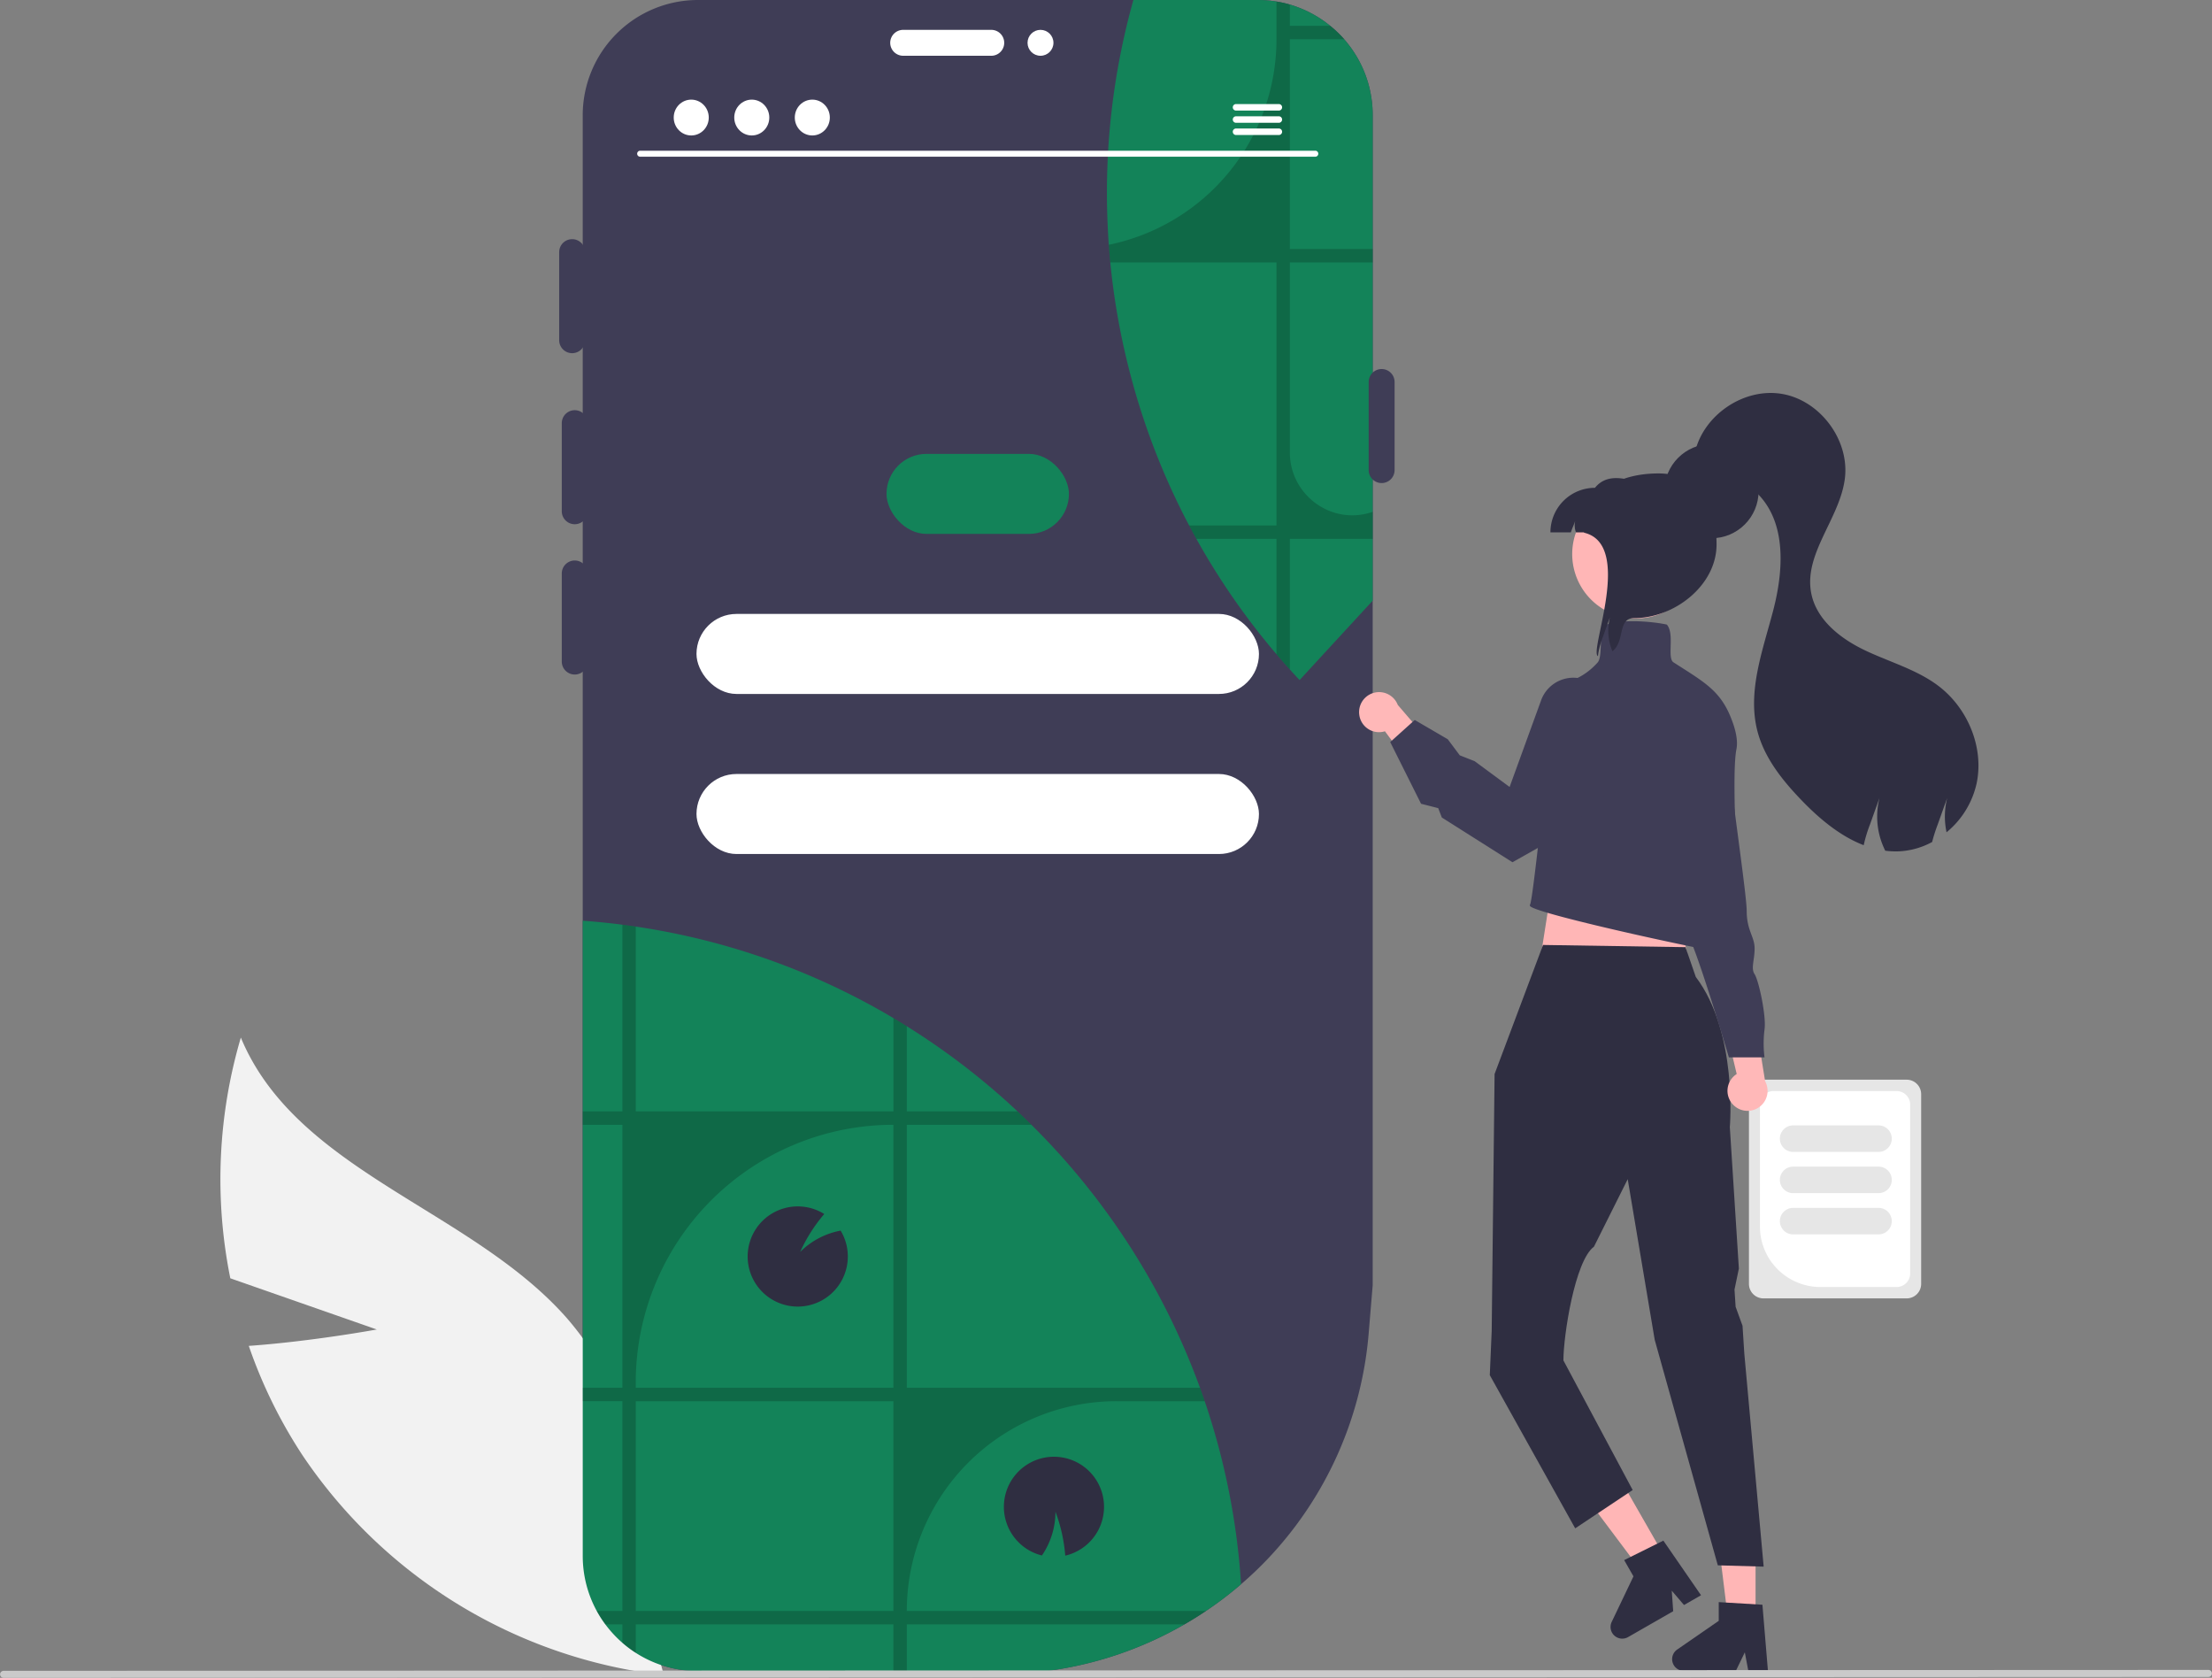 <svg data-name="Layer 1" xmlns="http://www.w3.org/2000/svg" width="751.131" height="569.602" viewBox="0 0 751.131 569.602" xmlns:xlink="http://www.w3.org/1999/xlink"><rect x="0" y="0" width="751.131" height="569.602" fill="#808080" stroke="none"/><path d="M690.56,204.26V601.49l-1.38,16.54a126.311,126.311,0,0,1-34.47,76.58q-4.23,4.425-8.85,8.38a123.197,123.197,0,0,1-11.94,9.09c-2.38,1.6-4.82,3.11-7.3,4.54a125.993,125.993,0,0,1-46.87,15.85H461.39a38.928,38.928,0,0,1-25.62-9.59,39.508,39.508,0,0,1-8.7-10.8,38.896,38.896,0,0,1-4.76-18.69V204.26a39.14,39.14,0,0,1,39.09-39.09H651.48c.45,0,.89.01,1.34.02.29.01.58.02.87.05.39.01.78.04,1.16.08.49.03.97.08,1.45.14.44.06.88.12,1.32.19.09.01.17.03.26.04.56.09,1.12.19,1.67.31.55.11,1.11.24,1.65.38.39.1.79.21,1.18.32.01,0,.03.01.04.01,1.15.34,2.29.73,3.41,1.18.35.13.7.28,1.04.43l.15.06c.28.12.55.24.82.37.81.37,1.61.78,2.4,1.21a40.162,40.162,0,0,1,3.77,2.36c.39.27.77.56,1.14.85.31.23.62.47.92.73a.304.304,0,0,1,.07.05c.04.03.08.07.12.1.27.21.53.43.78.65.49.42.97.86,1.44,1.31.13.12.26.24.39.37.13.12.25.25.38.38.13.12.25.25.37.37a1.893,1.893,0,0,1,.2.2c.36.38.71.77,1.05,1.16.43.49.85.99,1.24,1.5.34.42.66.84.97,1.27.29.39.56.78.83,1.18a3.281,3.281,0,0,1,.2.31c.28.41.54.83.8,1.25.65,1.06,1.24,2.16,1.78,3.27.2.42.39.83.57,1.25.23.51.44,1.02.64,1.53.08.19.15.39.22.58.11.29.21.58.31.87.11.32.22.65.32.97l.24.78c.14.47.26.93.38,1.4.07.28.14.56.2.85a39.063,39.063,0,0,1,.91,6.21c.01.26.03.51.04.77C690.55,203.07,690.56,203.66,690.56,204.26Z" transform="translate(-224.434 -165.17)" fill="#3f3d56"/><path d="M690.56,204.26V369.08l-24.82,26.96q-1.68-1.77-3.31-3.59-2.325-2.55-4.54-5.18c-.39-.45-.76-.89-1.14-1.34-.99-1.16-1.95-2.34-2.91-3.53a240.766,240.766,0,0,1-23.15-34.3c-.84-1.51-1.66-3.02-2.47-4.55a240.351,240.351,0,0,1-17.71-43.28c-.51-1.69-1-3.4-1.46-5.11a240.717,240.717,0,0,1-7.59-40.89c-.19-1.95-.36-3.89-.5-5.84,0-.05-.01-.11-.01-.16-.16-2.12-.27-4.24-.37-6.38a242.314,242.314,0,0,1,8.72-76.72h42.18c.45,0,.89.01,1.34.02.29.01.58.02.87.05.39.01.78.04,1.16.08.49.03.97.08,1.45.14.44.06.88.12,1.32.19.09.01.17.03.26.04h.01c.56.09,1.12.19,1.67.31.55.11,1.11.24,1.65.38.39.1.79.21,1.18.32.01,0,.03.01.04.01,1.15.34,2.28.73,3.4,1.18.35.13.7.28,1.04.43l.15.06c.28.12.55.24.82.37.81.37,1.61.78,2.4,1.21a40.162,40.162,0,0,1,3.77,2.36c.39.27.77.56,1.14.85.31.23.62.47.92.73a.304.304,0,0,1,.07.05h.01c.18.15.36.3.53.45.12.1.25.2.36.3.17.14.33.29.5.43.08.07.16.14.23.21.24.22.47.44.71.67.13.12.26.24.39.37.13.12.25.25.38.38.13.12.25.25.37.37l.01.01a.855.855,0,0,1,.19.19c.36.38.71.77,1.05,1.16.43.49.85.99,1.24,1.5.34.42.66.84.97,1.27.29.39.56.78.83,1.18a3.281,3.281,0,0,1,.2.31c.28.41.54.83.8,1.25.65,1.06,1.24,2.16,1.78,3.27.2.42.39.83.57,1.25.23.51.44,1.02.64,1.53.08.19.15.39.22.58.11.29.21.58.31.87.11.32.22.65.32.97l.24.78c.14.47.26.93.38,1.4.07.28.14.56.2.85a39.063,39.063,0,0,1,.91,6.21c.01.26.03.51.04.77C690.55,203.07,690.56,203.66,690.56,204.26Z" transform="translate(-224.434 -165.17)" fill="#138359"/><path d="M690.57,254.27v-4.56H662.43V178.49h18.45c-.34-.39-.69-.78-1.05-1.16h-.01a.855.855,0,0,0-.19-.19v-.01h-.01c-.12-.12-.24-.25-.37-.37a4.441,4.441,0,0,0-.37-.38h-.01c-.13-.13-.26-.25-.39-.37-.24-.23-.47-.45-.71-.67-.07-.07-.15-.14-.23-.21-.17-.14-.33-.29-.5-.43-.11-.1-.24-.2-.36-.3-.17-.15-.35-.3-.53-.45H662.43v-7.24c-.01,0-.03-.01-.04-.01-.39-.11-.79-.22-1.18-.32-.54-.14-1.1-.27-1.65-.38-.55-.12-1.11-.22-1.67-.31v12.8a71.236,71.236,0,0,1-56.94,69.78c0,.05.01.11.01.16.14,1.95.31,3.89.5,5.84h56.43v89.28H628.22c.81,1.53,1.63,3.04,2.47,4.55h27.2v39.17q2.22,2.625,4.54,5.18V348.1h28.14v-9.18h-.01c-.09.03-.17.06-.26.09-13.71,4.61-27.87-5.79-27.87-20.26V254.27Z" transform="translate(-224.434 -165.17)" opacity="0.2"/><path d="M352.382,616.513,302.64,599.134a170.006,170.006,0,0,1,3.577-81.72c18.87,45.43,77.726,58.131,110.404,94.902a102.259,102.259,0,0,1,23.696,85.409l9.524,36.136A171.354,171.354,0,0,1,327.238,659.341a165.52,165.52,0,0,1-18.323-37.262C330.386,620.556,352.382,616.513,352.382,616.513Z" transform="translate(-224.434 -165.17)" fill="#f2f2f2"/><path d="M419.598,343.138a4.404,4.404,0,0,1-4.399-4.399V308.827a4.399,4.399,0,1,1,8.798,0v29.912A4.404,4.404,0,0,1,419.598,343.138Z" transform="translate(-224.434 -165.17)" fill="#3f3d56"/><rect x="301.033" y="154.085" width="61.948" height="27.168" rx="13.584" fill="#138359"/><rect x="236.508" y="208.421" width="190.998" height="27.168" rx="13.584" fill="#fff"/><rect x="236.508" y="262.758" width="190.998" height="27.168" rx="13.584" fill="#fff"/><path d="M418.718,285.073a4.404,4.404,0,0,1-4.399-4.399V250.762a4.399,4.399,0,0,1,8.798,0v29.912A4.404,4.404,0,0,1,418.718,285.073Z" transform="translate(-224.434 -165.17)" fill="#3f3d56"/><path d="M526.728,179.703a4.404,4.404,0,0,1,4.399-4.399h29.912a4.399,4.399,0,0,1,0,8.798H531.127A4.404,4.404,0,0,1,526.728,179.703Z" transform="translate(-224.434 -165.17)" fill="#fff"/><path d="M419.598,394.165a4.404,4.404,0,0,1-4.399-4.399V359.854a4.399,4.399,0,1,1,8.798,0v29.912A4.404,4.404,0,0,1,419.598,394.165Z" transform="translate(-224.434 -165.17)" fill="#3f3d56"/><path d="M693.598,329.165a4.404,4.404,0,0,1-4.399-4.399V294.854a4.399,4.399,0,1,1,8.798,0v29.912A4.404,4.404,0,0,1,693.598,329.165Z" transform="translate(-224.434 -165.17)" fill="#3f3d56"/><circle cx="353.321" cy="14.533" r="4.399" fill="#fff"/><path d="M818.327,601.036V536.627a4.923,4.923,0,0,1,4.917-4.917h48.643a4.923,4.923,0,0,1,4.917,4.917v64.409a4.923,4.923,0,0,1-4.917,4.917H823.244A4.923,4.923,0,0,1,818.327,601.036Z" transform="translate(-224.434 -165.17)" fill="#e6e6e6"/><path d="M822.058,581.582V540.174a4.61,4.61,0,0,1,4.605-4.605H868.468a4.61,4.61,0,0,1,4.605,4.605v57.316a4.61,4.61,0,0,1-4.605,4.605H842.571A20.536,20.536,0,0,1,822.058,581.582Z" transform="translate(-224.434 -165.17)" fill="#fff"/><path d="M828.827,551.727a4.505,4.505,0,0,1,4.5-4.5h29a4.5,4.5,0,0,1,0,9h-29A4.505,4.505,0,0,1,828.827,551.727Z" transform="translate(-224.434 -165.17)" fill="#e6e6e6"/><path d="M828.827,565.727a4.505,4.505,0,0,1,4.5-4.5h29a4.5,4.5,0,0,1,0,9h-29A4.505,4.505,0,0,1,828.827,565.727Z" transform="translate(-224.434 -165.17)" fill="#e6e6e6"/><path d="M828.827,579.727a4.505,4.505,0,0,1,4.5-4.5h29a4.5,4.5,0,0,1,0,9h-29A4.505,4.505,0,0,1,828.827,579.727Z" transform="translate(-224.434 -165.17)" fill="#e6e6e6"/><polygon points="596.14 549.413 586.754 549.413 582.288 513.208 596.141 513.209 596.14 549.413" fill="#ffb6b6"/><path d="M824.773,732.405h-6.66l-1.189-6.288-3.045,6.288H796.214a3.971,3.971,0,0,1-2.256-7.239l14.107-9.743V709.067l14.838.886Z" transform="translate(-224.434 -165.17)" fill="#2f2e41"/><polygon points="565.113 528.194 556.97 532.862 535.089 503.675 547.108 496.785 565.113 528.194" fill="#ffb6b6"/><path d="M802.054,706.737l-5.778,3.313L792.117,705.186l.486,6.97-15.325,8.786a3.971,3.971,0,0,1-5.558-5.157l7.392-15.468-3.162-5.515,13.313-6.612Z" transform="translate(-224.434 -165.17)" fill="#2f2e41"/><polygon points="527.912 294.594 522.473 329.267 574.143 329.947 567.344 296.634 527.912 294.594" fill="#ffb6b6"/><path d="M748.407,485.971l-16.456,43.819-.931,82.848-.049,4.342-.645,15.035,29,52,19.521-13-23.521-44v-.125c0-8.094,3.853-33.705,10.375-38.497h0l11.459-22.909,9.165,54.532,21.428,76.559,15.572.441-6.572-72.3-.606-9.464-2.349-6.452-.375-5.858,1.481-7.117-3.072-48.016s2.807-32.067-11.558-50.989l-3.496-10.101Z" transform="translate(-224.434 -165.17)" fill="#2f2e41"/><path d="M812.819,540.063a6.76,6.76,0,0,1,1.348-10.277l-5.54-23.375,11.725,4.284,3.463,21.54a6.797,6.797,0,0,1-10.997,7.828Z" transform="translate(-224.434 -165.17)" fill="#ffb8b8"/><path d="M784.622,442.11,789.328,454.21s-2.017,12.1,1.344,14.789,2.017,2.689,2.017,4.706a10.341,10.341,0,0,0,4.033,7.395c2.689,2.017,14.789,43.023,14.789,43.023h12.1a37.912,37.912,0,0,1,0-9.411c.672-4.706-2.017-16.806-3.361-18.823s0-4.706,0-8.739-2.689-6.05-2.689-12.773-8.067-59.157-7.395-65.207-6.722-11.428-6.722-11.428h-6.722Z" transform="translate(-224.434 -165.17)" fill="#3f3d56"/><path d="M686,407.823a6.76,6.76,0,0,0,8.719,5.606l14.274,19.322,4.299-11.72L699.078,404.479a6.797,6.797,0,0,0-13.078,3.344Z" transform="translate(-224.434 -165.17)" fill="#ffb8b8"/><path d="M743.998,472.741a.515.515,0,0,1,.016-.533c.978-1.725,5.58-45.553,8.435-74.592l.037-.367.369.011c.076.002,7.519.144,14.082-7.172.858-.957.962-3.16,1.072-5.494.134-2.842.272-5.781,1.789-7.299l.066-.066.088-.03c6.388-2.128,17.174-.751,20.381-.01l.139.032.086.114c1.326,1.749,1.253,4.548,1.182,7.255-.064,2.435-.124,4.735.956,5.428q1.252.806,2.407,1.54c9.494,6.056,14.259,9.096,17.751,18.988,1.278,3.622,1.686,6.661,1.212,9.031-2.049,10.245,1.376,61.518,1.884,63.548a9.437,9.437,0,0,0,1.47,2.649c.848,1.222,1.581,2.277,1.159,3.085-.288.55-1.031.807-2.34.807C811.308,489.668,745.433,475.423,743.998,472.741Zm.677-.102Z" transform="translate(-224.434 -165.17)" fill="#3f3d56"/><path d="M714.147,442.768l-.11-.07-1.234-3.179-5.819-1.482L696.51,417.09l8.329-7.496,11.211,6.539,4.082,5.458,5.059,1.994,11.862,8.749L747.752,402.909A11.642,11.642,0,0,1,763.989,396.52l11.567,5.91.1.073c.185.184,4.507,4.622,3.772,12.736-.689,7.605-6.201,19.921-28.576,35.43l-12.831,7.218Z" transform="translate(-224.434 -165.17)" fill="#3f3d56"/><path d="M760.987,363.744a21.845,21.845,0,1,0-1.11-18.61c-.1.25-.19.5-.28.76A21.815,21.815,0,0,0,760.987,363.744Z" transform="translate(-224.434 -165.17)" fill="#ffb6b6"/><path d="M757.847,345.894c.94-2.63.53-1.26,1.48-3.88a6.539,6.539,0,0,0,.27,3.88h26.01v-15.12c-7.62-3.02-15.07-5.59-19.57,0a15.121,15.121,0,0,0-15.12,15.12Z" transform="translate(-224.434 -165.17)" fill="#2f2e41"/><path d="M767.067,387.924c.02-.28.05-.57.09-.85a29.448,29.448,0,0,1,1.69-6c.75-2.11,1.51-4.23,2.27-6.34a18.152,18.152,0,0,0,.85,11.52c4.39-3.42,1.62-11.24,7.36-11.24,13.8,0,28-11.19,28-25,0-13.8-5.92-24.12-19.72-24.12-13.81,0-25.01,6.32-25.28,20.12C779.327,350.014,763.857,386.524,767.067,387.924Z" transform="translate(-224.434 -165.17)" fill="#2f2e41"/><circle cx="581.168" cy="166.729" r="16" fill="#2f2e41"/><path d="M799.847,319.394l1.92-2.46c4.5,7.19,13.66,9.91,19.61,15.96,9.76,9.93,8.69,26.07,5.18,39.54-3.52,13.47-8.84,27.42-5.36,40.91,2.32,9,8.35,16.58,14.79,23.29,6.07,6.34,13.27,12.4,21.31,15.47a47.021,47.021,0,0,1,2.15-7.09c1.07-3,2.14-6.01,3.22-9a25.779,25.779,0,0,0,1.21,16.35c.22.54.47,1.08.73,1.61a27.661,27.661,0,0,0,4.65.21,26.105,26.105,0,0,0,11.27-3.16,55.949,55.949,0,0,1,1.92-6.01c1.07-3,2.14-6.01,3.22-9a25.414,25.414,0,0,0-.24,11.7,29.788,29.788,0,0,0,10.21-16.59c2.58-12.31-3.08-25.7-13.15-33.23-7.36-5.5-16.47-7.99-24.77-11.95-8.3-3.95-16.44-10.31-18.23-19.32-2.67-13.48,9.7-25.37,11.41-39,1.64-13.14-8.48-26.65-21.55-28.76C816.277,296.764,802.417,306.404,799.847,319.394Z" transform="translate(-224.434 -165.17)" fill="#2f2e41"/><path d="M645.867,702.987a123.198,123.198,0,0,1-11.94,9.09c-2.38,1.6-4.82,3.11-7.3,4.54a125.993,125.993,0,0,1-46.87,15.85h-118.36a38.927,38.927,0,0,1-25.62-9.59,39.507,39.507,0,0,1-8.7-10.8,38.896,38.896,0,0,1-4.76-18.69v-215.64q6.78.48,13.46,1.35c1.52.19,3.03.4,4.54.63a240.059,240.059,0,0,1,87.5,31.07c1.52.9,3.04,1.82,4.54,2.77a241.861,241.861,0,0,1,37.6,28.9q2.385,2.235,4.71,4.55a241.853,241.853,0,0,1,57.25,89.28q.825,2.265,1.6,4.56A240.536,240.536,0,0,1,645.867,702.987Z" transform="translate(-224.434 -165.17)" fill="#138359"/><path d="M532.357,712.077a71.22,71.22,0,0,1,71.23-71.22h29.93q-.78-2.295-1.6-4.56h-99.56v-89.28h42.31q-2.325-2.31-4.71-4.55h-37.6v-28.9c-1.5-.95-3.02-1.87-4.54-2.77v31.67h-87.5v-62.74c-1.51-.23-3.02-.44-4.54-.63v63.37h-13.46v4.55h13.46v89.28h-13.46v4.56h13.46v71.22h-8.7a39.792,39.792,0,0,0,2.91,4.54h5.79v6.26a38.985,38.985,0,0,0,4.54,3.41v-9.67h87.5v15.85h4.54v-15.85h94.27c2.48-1.43,4.92-2.94,7.3-4.54Zm-4.54,0h-87.5v-71.22h87.5Zm0-75.78h-87.5v-1.77a87.508,87.508,0,0,1,87.5-87.51Z" transform="translate(-224.434 -165.17)" opacity="0.2"/><path d="M512.327,591.727a17.005,17.005,0,1,1-8-14.42,54.158,54.158,0,0,0-8.19,12.89,26.272,26.272,0,0,1,13.75-7.25A16.882,16.882,0,0,1,512.327,591.727Z" transform="translate(-224.434 -165.17)" fill="#2f2e41"/><path d="M570.306,688.748a17.005,17.005,0,1,1,15.853,4.54,54.159,54.159,0,0,0-3.323-14.906,26.272,26.272,0,0,1-4.596,14.849A16.882,16.882,0,0,1,570.306,688.748Z" transform="translate(-224.434 -165.17)" fill="#2f2e41"/><path d="M671.103,218.372H441.78a1.016,1.016,0,0,1,0-2.031H671.103a1.016,1.016,0,0,1,0,2.031Z" transform="translate(-224.434 -165.17)" fill="#fff"/><ellipse cx="234.726" cy="39.905" rx="5.95" ry="6.083" fill="#fff"/><ellipse cx="255.282" cy="39.905" rx="5.95" ry="6.083" fill="#fff"/><ellipse cx="275.838" cy="39.905" rx="5.95" ry="6.083" fill="#fff"/><path d="M658.727,200.499H644.125a1.106,1.106,0,0,0,0,2.211H658.727a1.106,1.106,0,0,0,0-2.211Z" transform="translate(-224.434 -165.17)" fill="#fff"/><path d="M658.727,204.649H644.125a1.106,1.106,0,0,0,0,2.211H658.727a1.106,1.106,0,0,0,0-2.211Z" transform="translate(-224.434 -165.17)" fill="#fff"/><path d="M658.727,208.794H644.125a1.106,1.106,0,0,0,0,2.211H658.727a1.106,1.106,0,0,0,0-2.211Z" transform="translate(-224.434 -165.17)" fill="#fff"/><path d="M974.375,734.465l-748.75.307a1.191,1.191,0,0,1,0-2.381l748.75-.307a1.191,1.191,0,0,1,0,2.381Z" transform="translate(-224.434 -165.17)" fill="#cacaca"/></svg>